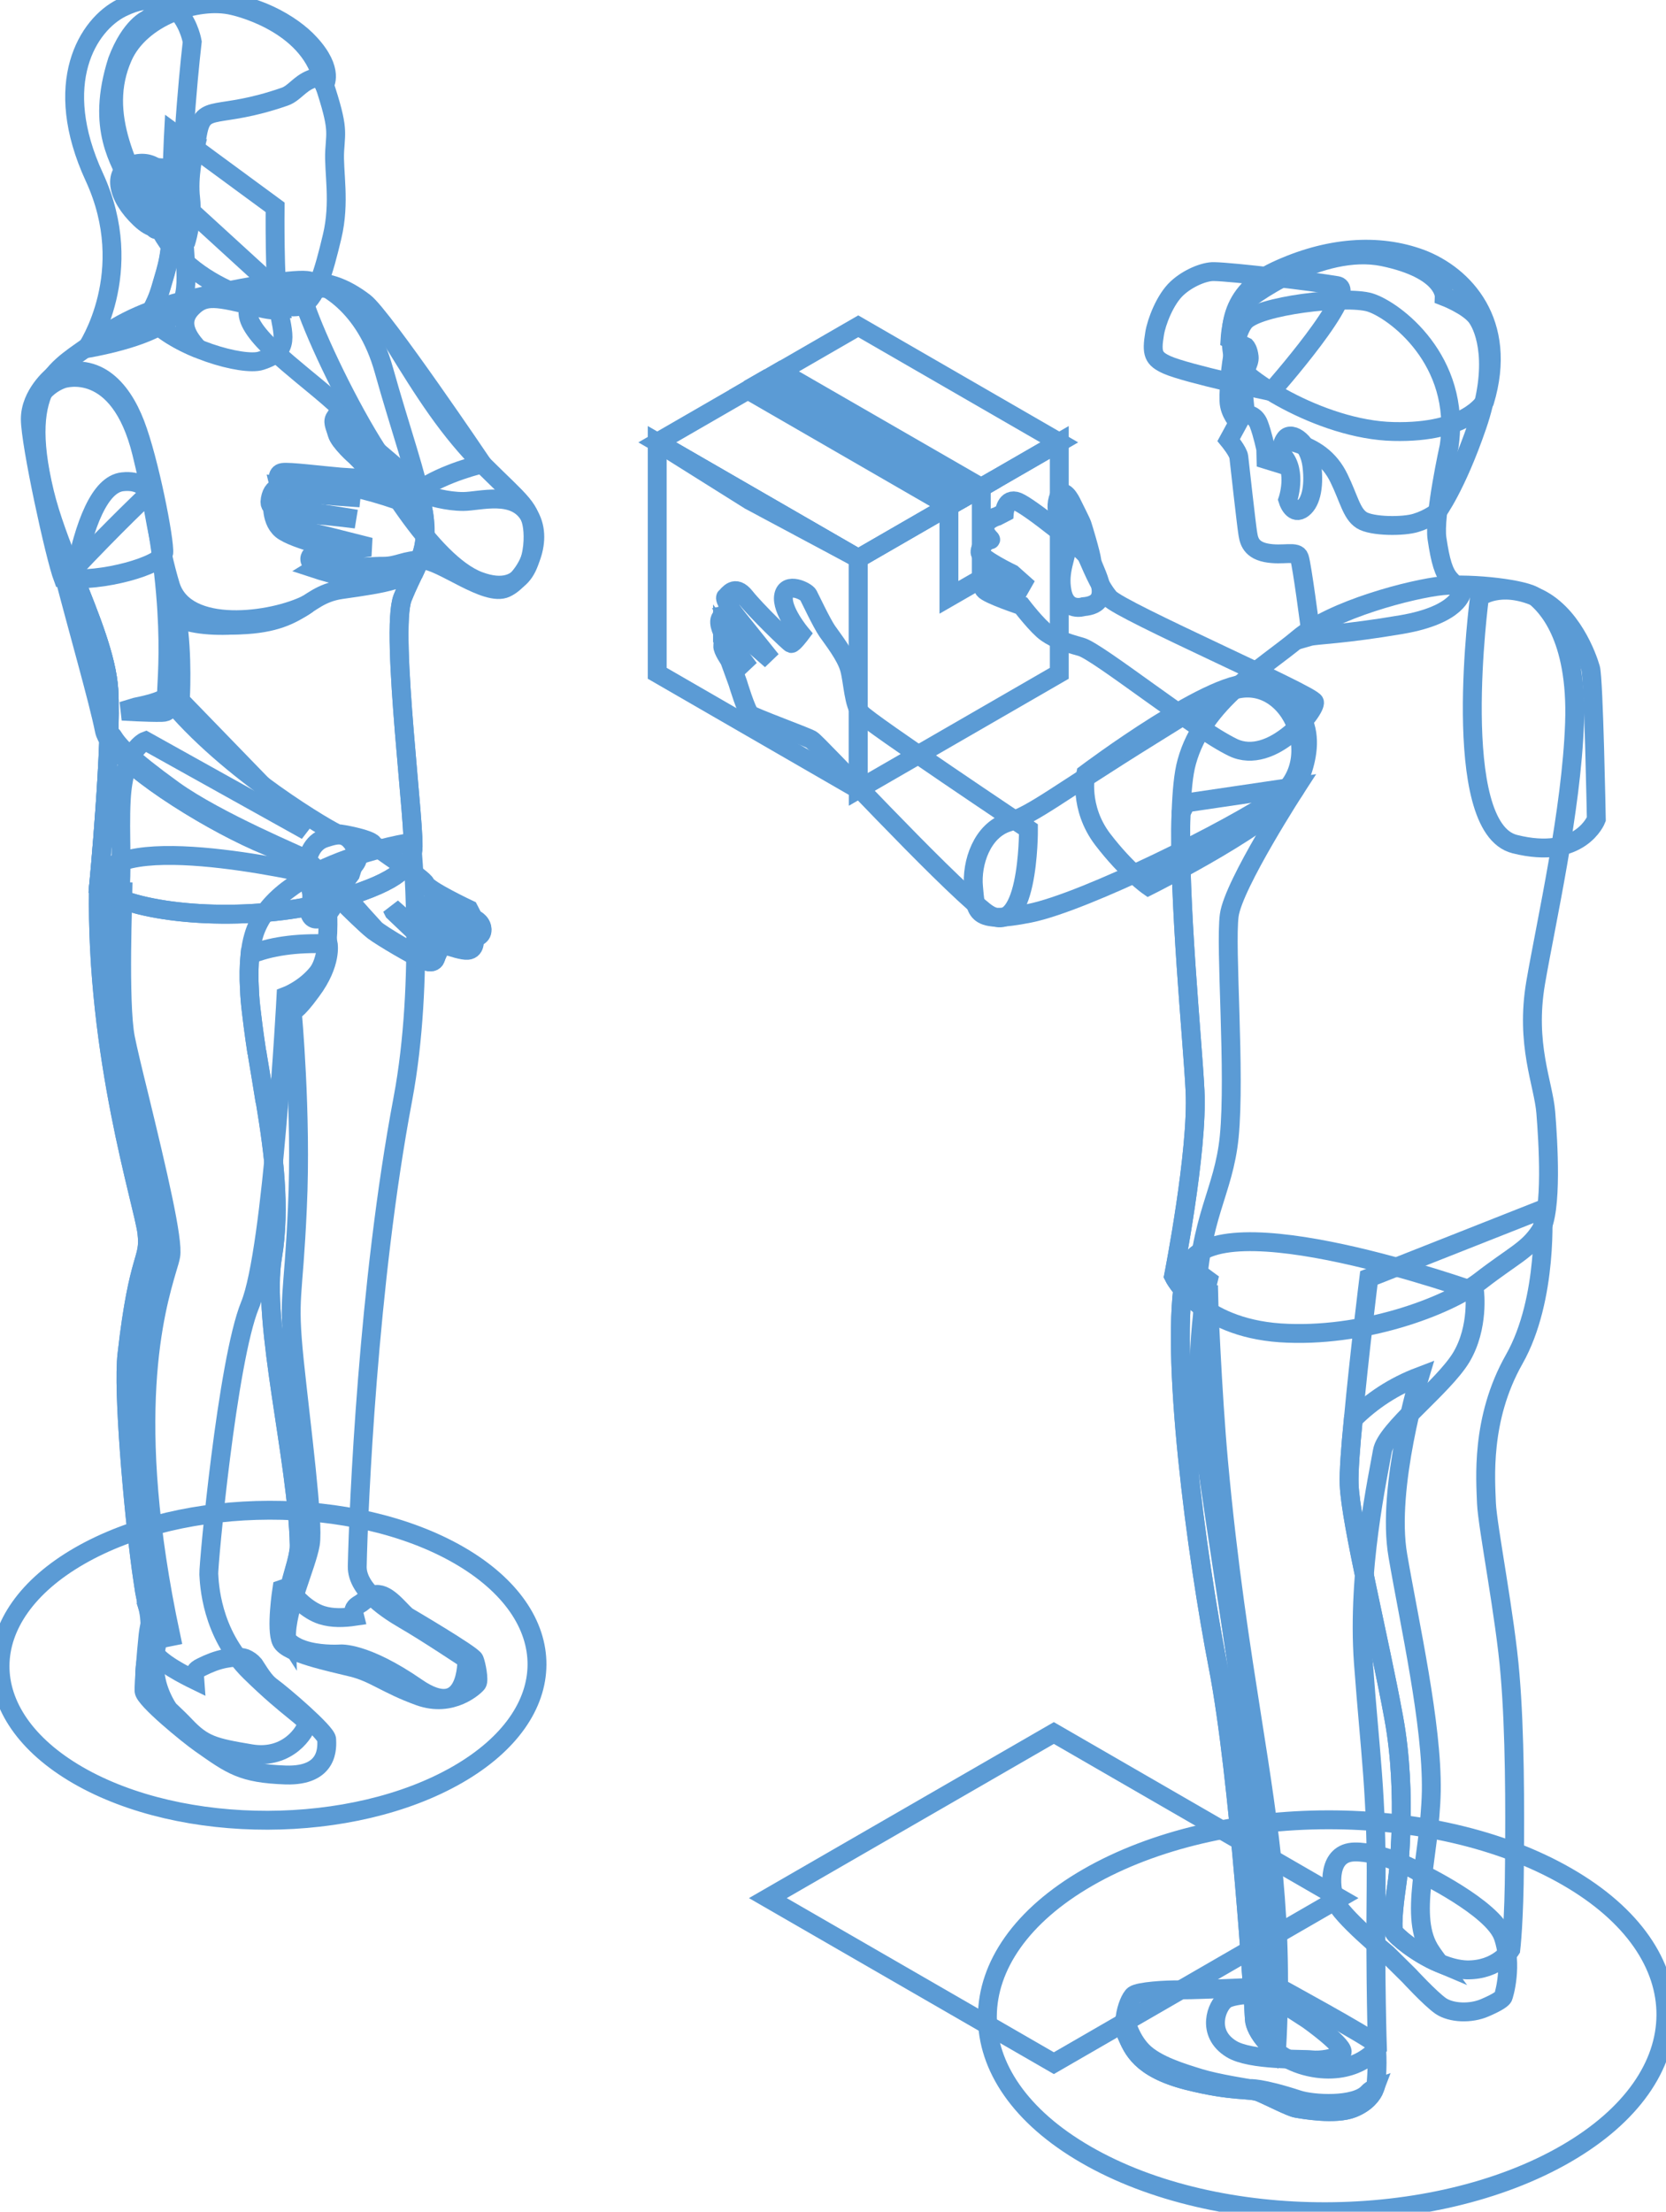 <svg width="64.31" height="85.34" viewBox="0 0 64.31 85.34" xmlns="http://www.w3.org/2000/svg" xmlns:xlink="http://www.w3.org/1999/xlink" overflow="hidden"><defs></defs><g><path d="M41.98 72.45C47.11 69.49 55.4 69.47 60.5 72.42 65.6 75.36 65.57 80.15 60.44 83.11 55.31 86.07 47.02 86.09 41.92 83.14 36.82 80.2 36.85 75.41 41.98 72.45Z" stroke="#5B9BD5" stroke-width="0.729" fill="none"/><path d="M40.68 79.61 29.64 73.24 40.68 66.87 51.71 73.24Z" stroke="#5B9BD5" stroke-width="0.729" fill="none"/><g><g><path d="M38.77 19.78C38.77 19.78 38.82 19.18 39.28 19.36 39.74 19.54 41.81 21.2 41.95 21.45 42.08 21.71 42.4 22.58 42.82 23.07 43.24 23.57 50.66 26.8 50.74 27.09 50.83 27.38 49.1 29.57 47.59 28.84 46.08 28.11 42.37 25.13 41.73 24.96 41.09 24.78 40.75 24.66 40.4 24.42 40.05 24.18 39.43 23.37 39.43 23.37 39.43 23.37 38.13 22.94 37.99 22.75 37.85 22.56 38.02 22.31 38.24 22.31 38.45 22.3 39.7 22.7 39.7 22.7L39.07 22.14C39.07 22.14 37.84 21.55 37.83 21.31 37.82 21.07 38.11 20.84 38.22 20.83 38.33 20.83 38 20.68 38.02 20.36 38.03 20.05 38.5 19.92 38.5 19.92L38.77 19.78Z" stroke="#5B9BD5" stroke-width="0.729" fill="none"/><path d="M41.82 23.41C41.82 23.41 41.16 23.63 41 22.83 40.84 22.03 41.2 21.44 41.19 21.03 41.17 20.62 41.1 20.39 41.1 20.39 41.1 20.39 40.67 19.85 40.84 19.26 41.01 18.67 41.35 19.36 41.38 19.43 41.41 19.5 41.73 20.12 41.77 20.24 41.81 20.36 42.11 21.34 42.15 21.65 42.18 21.97 43.12 23.3 41.82 23.41Z" stroke="#5B9BD5" stroke-width="0.729" fill="none"/></g><g><path d="M33.13 30.46 40.89 25.98 40.89 17.07 33.13 21.55Z" stroke="#5B9BD5" stroke-width="0.729" fill="none"/><path d="M33.13 30.46 25.37 25.98 25.37 17.07 33.13 21.55Z" stroke="#5B9BD5" stroke-width="0.729" fill="none"/><path d="M33.13 21.55 25.37 17.07 33.13 12.59 40.89 17.07Z" stroke="#5B9BD5" stroke-width="0.729" fill="none"/><path d="M36.63 23.05 37.88 22.33 37.88 18.81 36.63 19.53Z" stroke="#5B9BD5" stroke-width="0.729" fill="none"/><path d="M36.63 19.53 28.87 15.05 30.11 14.33 37.88 18.81Z" stroke="#5B9BD5" stroke-width="0.729" fill="none"/><path d="M37.21 19.2 29.44 14.71 29.51 14.67 37.28 19.16Z" stroke="#5B9BD5" stroke-width="0.729" fill="none"/><path d="M25.37 17.07 33.13 21.55 28.94 19.31Z" stroke="#5B9BD5" stroke-width="0.729" fill="none"/></g><g><linearGradient x1="2139.63" y1="-22.079" x2="2140.78" y2="-22.079" gradientUnits="userSpaceOnUse" id="SVGID_1_" gradientTransform="matrix(-0.999 0.037 0.037 0.999 2189.61 -38.864)"><stop offset="0.122" stop-color="#FEB9B8"/><stop offset="1" stop-color="#FFDEDE"/></linearGradient><path d="M57.11 23.04C57.11 23.04 57.88 22.44 59.28 23.03 60.67 23.63 61.28 25.37 61.4 25.79 61.52 26.21 61.62 31.61 61.62 31.61 61.62 31.61 61.01 33.21 58.47 32.57 55.92 31.93 57.11 23.04 57.11 23.04Z" stroke="#5B9BD5" stroke-width="0.729" fill="none"/><path d="M54.79 72.25C54.76 72.2 53.33 71.44 52.29 71.46 51.24 71.48 51.34 72.76 51.53 73.33 51.72 73.9 53.55 75.4 53.55 75.4L54.39 76.23C54.39 76.23 55.2 77.11 55.61 77.4 56.02 77.68 56.77 77.71 57.32 77.47 57.88 77.23 57.99 77.11 58.02 77.06 58.05 77.01 58.41 75.83 58.02 74.72 57.63 73.61 54.79 72.25 54.79 72.25Z" stroke="#5B9BD5" stroke-width="0.729" fill="none"/><path d="M58.29 64.62C58.48 66.84 58.48 69.7 58.46 71.92 58.45 74.15 58.32 75.22 58.32 75.22 58.32 75.22 57.82 76.03 56.62 76.01 56.28 76 55.91 75.9 55.56 75.75 54.68 75.38 53.89 74.71 53.81 74.55 53.7 74.32 53.86 73.12 53.91 72.79 53.97 72.45 54.35 69.25 53.8 66.28 53.26 63.31 52.13 58.74 52.08 57.28 52.06 56.82 52.13 55.86 52.24 54.76 52.46 52.36 52.84 49.31 52.84 49.31L59.55 46.66C59.55 46.66 59.78 50.1 58.45 52.45 57.14 54.76 57.35 57.12 57.38 58.01 57.42 58.91 58.11 62.4 58.29 64.62Z" stroke="#5B9BD5" stroke-width="0.729" fill="none"/><path d="M55.56 75.75C54.68 75.38 53.89 74.71 53.81 74.55 53.7 74.32 53.86 73.12 53.91 72.79 53.97 72.45 54.35 69.25 53.8 66.28 53.26 63.31 52.13 58.74 52.08 57.28 52.06 56.82 52.13 55.86 52.24 54.76 52.95 54.05 53.8 53.49 54.8 53.11 54.8 53.11 53.5 57.4 53.96 60.03 54.41 62.66 55.29 66.53 55.25 69.11 55.2 71.7 54.33 73.99 55.25 75.32 55.34 75.46 55.45 75.6 55.56 75.75Z" stroke="#5B9BD5" stroke-width="0.729" fill="none"/><path d="M43.49 78.52C43.72 79.04 44 79.81 45.83 80.28 47.66 80.74 48.23 80.57 48.64 80.74 49.04 80.91 49.81 81.31 50.04 81.35 50.27 81.39 51.54 81.62 52.22 81.35 52.74 81.14 52.98 80.82 53.07 80.58 53.1 80.51 53.11 80.45 53.12 80.4 53.14 80.18 53.22 79.04 53.06 78.83 52.9 78.62 49.27 76.64 49.27 76.64 49.27 76.64 46.25 76.79 45.61 76.78 44.96 76.77 43.97 76.84 43.77 76.98 43.65 77.07 43.48 77.45 43.43 77.85 43.39 78.08 43.41 78.32 43.49 78.52Z" stroke="#5B9BD5" stroke-width="0.729" fill="none"/><path d="M48.93 76.92C48.93 76.92 47.65 76.92 47.31 77.15 46.97 77.38 46.54 78.45 47.53 79.06 48.27 79.52 50.29 79.44 50.62 79.48 50.95 79.52 51.58 79.44 51.79 79.22 52 79 50.49 77.93 50.49 77.93L48.93 76.92Z" stroke="#5B9BD5" stroke-width="0.729" fill="none"/><path d="M43.49 78.52C43.72 79.04 44 79.81 45.83 80.28 47.66 80.74 48.23 80.57 48.64 80.74 49.04 80.91 49.81 81.31 50.04 81.35 50.27 81.39 51.54 81.62 52.22 81.35 52.74 81.14 52.98 80.82 53.07 80.58 52.98 80.61 52.88 80.67 52.8 80.76 52.3 81.3 50.67 81.2 50.12 81.02 48.65 80.54 48.24 80.59 48.24 80.59 48.24 80.59 46.95 80.39 46.31 80.19 45.67 79.99 44.63 79.69 44.1 79.15 43.57 78.61 43.43 77.85 43.43 77.85 43.39 78.08 43.41 78.32 43.49 78.52Z" stroke="#5B9BD5" stroke-width="0.729" fill="none"/><path d="M56.41 52.37C55.72 53.52 53.49 55.17 53.36 56 53.22 56.84 52.37 60.66 52.63 64.17 52.89 67.68 53.15 69.23 53.12 72.82 53.08 76.41 53.17 79.03 53.17 79.03 53.17 79.03 52.45 80.02 50.85 79.81 49.95 79.69 49.29 79.26 48.9 78.81 48.59 78.47 48.43 78.13 48.42 77.91 48.4 77.41 47.84 68.53 47.02 64.31 46.2 60.09 45.11 52.09 45.76 49.08 45.78 49 45.8 48.93 45.84 48.86 46.95 46.26 56.92 49.83 56.92 49.83 56.92 49.83 57.1 51.21 56.41 52.37Z" stroke="#5B9BD5" stroke-width="0.729" fill="none"/><g><path d="M49.28 79.07 49.03 79.06C49.31 74.15 48.77 70.71 48.08 66.35 47.65 63.61 47.16 60.5 46.79 56.45 46.54 53.7 46.4 50.02 46.4 49.98L46.65 49.97C46.65 50.01 46.79 53.68 47.04 56.42 47.41 60.46 47.9 63.56 48.33 66.3 49.02 70.67 49.56 74.13 49.28 79.07Z" stroke="#5B9BD5" stroke-width="0.729" fill="none"/></g><path d="M48.9 78.81C48.59 78.47 48.43 78.13 48.42 77.91 48.4 77.41 47.84 68.53 47.02 64.31 46.2 60.09 45.11 52.09 45.76 49.08 45.78 49 45.8 48.93 45.84 48.86 46.1 49.02 46.37 49.2 46.64 49.4 46.64 49.4 45.99 52.03 46.46 55.53 46.92 59.03 48.09 66.12 48.24 67.81 48.37 69.27 48.71 76.23 48.9 78.81Z" stroke="#5B9BD5" stroke-width="0.729" fill="none"/><path d="M59.67 42.93C59.76 44.05 59.93 46.73 59.46 47.49 58.98 48.24 58.43 48.43 57.14 49.43 55.86 50.42 52.56 51.64 49.42 51.43 47.84 51.32 46.82 50.78 46.18 50.26 45.54 49.74 45.3 49.24 45.3 49.24 45.3 49.24 46.25 44.42 46.13 42.09 46.04 40.21 45.48 34.69 45.59 31.37 45.62 30.55 45.68 29.86 45.81 29.4 46.45 27.06 48.79 25.75 50.12 24.63 51.45 23.51 54.51 22.72 55.68 22.6 56.84 22.49 58.92 22.73 59.28 23.04 59.64 23.35 60.9 24.5 60.78 27.9 60.66 31.29 59.69 35.53 59.28 37.91 58.87 40.3 59.58 41.81 59.67 42.93Z" stroke="#5B9BD5" stroke-width="0.729" fill="none"/><path d="M47.45 43.86C47.23 46.05 46.3 46.91 46.18 50.26 45.54 49.74 45.3 49.24 45.3 49.24 45.3 49.24 46.25 44.42 46.13 42.09 46.04 40.21 45.48 34.69 45.59 31.37 45.72 31.11 45.79 30.98 45.79 30.98L50.06 30.35C50.06 30.35 47.61 34.12 47.45 35.32 47.29 36.53 47.69 41.4 47.45 43.86Z" stroke="#5B9BD5" stroke-width="0.729" fill="none"/><path d="M55.94 17.21C55.94 17.21 55.34 19.91 55.47 20.78 55.6 21.66 55.73 22.1 55.98 22.37 56.22 22.64 56.43 22.84 56.43 22.84 56.43 22.84 56.33 23.72 54.1 24.1 51.87 24.48 50.84 24.49 50.56 24.56 50.28 24.64 50.28 24.64 50.28 24.64L50.58 24.28C50.58 24.28 50.26 21.81 50.16 21.52 50.07 21.22 49.53 21.46 48.87 21.33 48.22 21.2 48.2 20.77 48.16 20.54 48.12 20.31 47.84 17.83 47.82 17.63 47.8 17.43 47.43 16.98 47.43 16.98L47.8 16.3C47.8 16.3 47.45 15.93 47.44 15.47 47.42 15.01 47.53 13.03 48.04 12.41 48.55 11.79 51.95 11.39 52.88 11.67 53.82 11.96 56.42 13.89 55.94 17.21Z" stroke="#5B9BD5" stroke-width="0.729" fill="none"/><path d="M48.09 13.38C48.09 13.38 48.19 13.49 48.22 13.77 48.25 14.05 47.96 14.33 47.97 14.74 47.99 15.15 48.08 15.98 48.08 15.98 48.08 15.98 48.44 15.97 48.59 16.36 48.74 16.75 48.86 17.33 48.86 17.33L48.87 17.73 49.26 17.85C49.26 17.85 49.36 16.88 50.03 17.09 50.7 17.3 51.31 17.67 51.69 18.46 52.07 19.24 52.17 19.82 52.56 20.07 52.95 20.32 54.18 20.33 54.67 20.17 55.16 20.02 55.48 19.76 55.48 19.76 55.48 19.76 56.21 18.79 57.02 16.43 57.83 14.08 57.33 12.7 57.01 12.25 56.69 11.8 55.75 11.44 55.75 11.44 55.75 11.44 55.79 10.41 53.39 9.91 50.98 9.42 48.17 11.48 47.85 11.83 47.53 12.17 47.48 13.09 47.48 13.09L48.09 13.38Z" stroke="#5B9BD5" stroke-width="0.729" fill="none"/><path d="M49.07 15.11C49.07 15.11 45.81 14.42 45.05 14.08 44.52 13.84 44.44 13.65 44.57 12.87 44.64 12.43 44.97 11.55 45.44 11.12 45.86 10.73 46.49 10.47 46.86 10.48 47.57 10.49 50.68 10.86 51.61 11.02 52.55 11.18 49.07 15.11 49.07 15.11Z" stroke="#5B9BD5" stroke-width="0.729" fill="none"/><path d="M57.31 15.49C57.31 15.49 56.64 16.72 53.79 16.65 50.95 16.59 47.69 14.46 47.59 13.77 47.49 13.09 47.23 11.4 49.23 10.46 51.23 9.52 53.2 9.37 54.86 9.99 56.51 10.62 58.23 12.43 57.31 15.49Z" stroke="#5B9BD5" stroke-width="0.729" fill="none"/><path d="M49.53 17.59C49.53 17.59 49.38 17.23 49.62 16.92 49.86 16.61 50.53 17.08 50.64 17.96 50.75 18.84 50.58 19.46 50.23 19.66 49.88 19.86 49.71 19.29 49.71 19.29 49.71 19.29 50.08 18.21 49.53 17.59Z" stroke="#5B9BD5" stroke-width="0.729" fill="none"/></g><g><path d="M47.36 26.72C46.58 27.05 46.41 27.16 44.47 28.37 40.78 30.66 39.91 31.42 38.91 31.73 37.91 32.04 37.49 33.3 37.58 34.23 37.67 35.16 37.59 35.67 39.74 35.24 41.89 34.81 47.58 31.97 49.26 30.8 51.33 29.37 49.72 25.72 47.36 26.72Z" stroke="#5B9BD5" stroke-width="0.729" fill="none"/><path d="M28.31 23.65C28.31 23.65 27.92 23.1 28.02 23.03 28.12 22.96 28.36 22.52 28.77 23.04 29.18 23.56 30.48 24.82 30.54 24.83 30.61 24.85 30.91 24.45 30.91 24.45 30.91 24.45 30.14 23.53 30.25 22.98 30.36 22.43 31.13 22.82 31.2 22.96 31.27 23.09 31.7 24.01 31.93 24.35 32.16 24.68 32.65 25.3 32.79 25.8 32.93 26.3 32.94 27.18 33.24 27.53 33.53 27.88 39.7 32 39.7 32 39.7 32 39.73 36.55 37.98 35.15 36.23 33.74 31.57 28.68 31.32 28.54 31.07 28.4 29.11 27.69 28.96 27.57 28.81 27.45 28.48 26.35 28.48 26.35L28.16 25.47C28.16 25.47 27.88 25.07 27.9 24.92 27.92 24.77 27.9 24.42 27.9 24.42 27.9 24.42 27.62 23.89 27.91 23.77 28.18 23.66 28.31 23.65 28.31 23.65Z" stroke="#5B9BD5" stroke-width="0.729" fill="none"/><path d="M28.31 23.65 29.77 25.47 28.73 24.56 28.1 23.7Z" stroke="#5B9BD5" stroke-width="0.729" fill="none"/><path d="M27.89 24.42 28.92 25.8 28.4 25.36 27.89 24.65Z" stroke="#5B9BD5" stroke-width="0.729" fill="none"/><path d="M41.91 29.86C41.91 29.86 41.63 31.15 42.56 32.38 43.5 33.61 44.33 34.19 44.33 34.19 44.33 34.19 49.52 31.6 50.05 30.34 50.5 29.28 51.19 27.28 48.45 26.41 47.08 25.97 41.91 29.86 41.91 29.86Z" stroke="#5B9BD5" stroke-width="0.729" fill="none"/></g></g></g><g><path d="M3.06 60.04C7.12 57.7 13.68 57.68 17.72 60.01 21.75 62.34 21.73 66.13 17.67 68.47 13.61 70.81 7.05 70.83 3.01 68.5-1.02 66.17-1 62.38 3.06 60.04Z" stroke="#5B9BD5" stroke-width="0.729" fill="none"/><g><linearGradient x1="2089.49" y1="11.176" x2="2088.41" y2="-0.57" gradientUnits="userSpaceOnUse" id="SVGID_2_" gradientTransform="matrix(-1 0 0 1 2094.15 0)"><stop offset="0.122" stop-color="#F7413E"/><stop offset="0.99" stop-color="#FF6D67"/></linearGradient><linearGradient x1="7.58" y1="10.885" x2="10.283" y2="14.307" gradientUnits="userSpaceOnUse" id="SVGID_3_"><stop offset="0.122" stop-color="#FCA4B5"/><stop offset="0.99" stop-color="#FFADB7"/></linearGradient><linearGradient x1="2087.32" y1="8.015" x2="2090.06" y2="6.776" gradientUnits="userSpaceOnUse" id="SVGID_4_" gradientTransform="matrix(-1 0 0 1 2094.15 0)"><stop offset="0.122" stop-color="#FEB9B8"/><stop offset="1" stop-color="#FFDEDE"/></linearGradient><linearGradient x1="2088.69" y1="7.034" x2="2087.92" y2="8.005" gradientUnits="userSpaceOnUse" id="SVGID_5_" gradientTransform="matrix(-1 0 0 1 2094.15 0)"><stop offset="0.122" stop-color="#FCA4B5"/><stop offset="0.99" stop-color="#FFADB7"/></linearGradient><path d="M16.08 65.11C14.07 63.72 13.13 63.82 13.13 63.82 13.13 63.82 10.63 63.99 10.9 62.49 11.12 61.21 11.45 60.42 11.53 59.87 11.55 59.78 11.55 59.69 11.55 59.61 11.48 56.36 10.09 51.04 10.52 48.5 10.84 46.61 10.57 44.52 10.24 42.52 10.22 42.47 10.22 42.43 10.21 42.38 10.12 41.82 10.03 41.27 9.94 40.74 9.93 40.68 9.93 40.63 9.91 40.58 9.86 40.24 9.81 39.91 9.77 39.59 9.75 39.42 9.73 39.26 9.71 39.1 9.67 38.78 9.64 38.47 9.63 38.18 9.6 37.7 9.61 37.25 9.65 36.84 9.68 36.58 9.72 36.34 9.79 36.11 10.6 33.28 15.89 32.5 15.89 32.5 15.89 32.5 16.42 37.79 15.55 42.41 14.2 49.55 13.84 58.16 13.79 60.44 13.77 61.38 15.03 62.16 15.61 62.5 16.43 62.97 18.02 64.03 18.02 64.03 18.02 64.03 18.09 66.5 16.08 65.11Z" stroke="#5B9BD5" stroke-width="0.729" fill="none"/><path d="M11.28 39.02C11.28 39.02 11.65 42.97 11.48 46.6 11.32 50.21 11.1 49.93 11.36 52.5 11.63 55.07 12.12 58.75 11.98 59.58 11.84 60.41 11.03 62.09 11.06 63.18 10.95 63.01 10.89 62.78 10.94 62.5 11.14 61.22 11.46 60.43 11.53 59.87 11.55 59.78 11.55 59.69 11.55 59.61 11.48 56.36 10.09 51.04 10.52 48.5 10.84 46.61 10.57 44.52 10.24 42.52 10.22 42.47 10.22 42.43 10.21 42.38 10.12 41.82 10.03 41.27 9.94 40.74 9.93 40.68 9.93 40.63 9.91 40.58 9.86 40.24 9.81 39.91 9.77 39.59 9.75 39.42 9.73 39.26 9.71 39.1 9.67 38.78 9.64 38.47 9.63 38.18 9.6 37.7 9.61 37.25 9.65 36.84 10.4 36.53 11.39 36.37 12.67 36.42 12.67 36.42 12.82 37.17 12.02 38.24 11.41 39.08 11.28 39.02 11.28 39.02Z" stroke="#5B9BD5" stroke-width="0.729" fill="none"/><path d="M14.43 61.54C14.9 61.4 15.37 62.07 15.7 62.36 15.7 62.36 18.24 63.85 18.31 64.04 18.39 64.24 18.5 64.83 18.42 64.95 18.34 65.06 17.45 65.91 16.18 65.45 14.91 64.99 14.45 64.55 13.6 64.34 12.75 64.13 11.08 63.79 10.86 63.33 10.64 62.87 10.88 61.32 10.88 61.32 10.88 61.32 11.15 61.22 11.25 61.41 11.36 61.6 11.85 62.14 12.42 62.32 12.83 62.45 13.28 62.43 13.69 62.37 13.66 62.25 13.62 62.14 13.71 62.03 13.77 61.95 13.86 61.91 13.95 61.85 14.06 61.77 14.16 61.67 14.28 61.6 14.33 61.58 14.38 61.55 14.43 61.54Z" stroke="#5B9BD5" stroke-width="0.729" fill="none"/><path d="M12.26 37.54C11.76 38.17 11.04 38.44 11.04 38.44 11.04 38.44 10.53 48.22 9.65 50.36 8.77 52.51 8.04 60.41 8.06 60.74 8.08 61.06 8.13 63.01 9.66 64.51 11.19 66.01 11.86 66.3 11.84 66.53 11.82 66.76 11.14 67.91 9.69 67.67 8.25 67.43 7.85 67.33 7.15 66.59 6.45 65.85 5.71 65.35 5.6 64.77 5.5 64.19 5.99 63.05 5.69 61.96 5.7 61.95 5.69 61.95 5.69 61.94 5.68 61.88 5.66 61.81 5.64 61.73 5.64 61.71 5.64 61.68 5.63 61.66 5.61 61.59 5.6 61.5 5.58 61.41 5.54 61.16 5.5 60.87 5.45 60.53 5.13 58.13 4.74 53.68 4.9 52.27 5.35 48.29 5.8 48.69 5.67 47.56 5.53 46.43 3.69 40.76 3.8 34.26 3.8 34.1 3.84 33.95 3.91 33.83 4.85 31.97 12.53 33.85 12.53 33.85 12.53 33.85 12.96 36.65 12.26 37.54Z" stroke="#5B9BD5" stroke-width="0.729" fill="none"/><g><path d="M6.35 63.2C4.51 54.63 5.75 50.46 6.22 48.89 6.28 48.68 6.33 48.51 6.35 48.41 6.45 47.82 5.65 44.51 5.12 42.31 4.88 41.33 4.68 40.49 4.6 40.08 4.33 38.71 4.49 34.56 4.5 34.39L4.75 34.4C4.75 34.44 4.58 38.69 4.84 40.04 4.92 40.45 5.12 41.29 5.36 42.26 6.1 45.3 6.7 47.87 6.59 48.46 6.57 48.58 6.52 48.74 6.45 48.97 6 50.51 4.78 54.64 6.6 63.15L6.35 63.2Z" stroke="#5B9BD5" stroke-width="0.729" fill="none"/></g><path d="M6.48 65.92C6.08 65.55 5.75 65.22 5.68 64.86 5.57 64.28 6.04 63.14 5.72 62.05 5.71 62.02 5.7 61.99 5.69 61.96 5.7 61.95 5.69 61.95 5.69 61.94 5.68 61.88 5.66 61.81 5.64 61.73 5.64 61.71 5.64 61.68 5.63 61.66 5.62 61.58 5.6 61.5 5.58 61.41 5.54 61.16 5.5 60.87 5.45 60.53 5.13 58.13 4.74 53.68 4.9 52.27 5.35 48.29 5.8 48.69 5.67 47.56 5.53 46.43 3.69 40.76 3.8 34.26 3.8 34.1 3.84 33.95 3.91 33.83 4.2 33.9 4.42 33.97 4.42 33.97 4.42 33.97 4.08 36.34 4.42 39.4 4.77 42.47 6.17 47.53 6.17 48.16 6.17 48.78 5.21 50.6 5.24 53.97 5.28 57.34 6.26 62.1 6.2 62.78 6.16 63.26 5.55 64.42 6.48 65.92Z" stroke="#5B9BD5" stroke-width="0.729" fill="none"/><path d="M9.47 63.99C9.24 63.91 8.95 63.95 8.68 64 8.37 64.06 8.07 64.18 7.79 64.32 7.51 64.45 7.5 64.56 7.52 64.83 7.15 64.65 6.12 64.13 5.96 63.74 5.84 63.46 5.8 62.67 5.8 62.67 5.8 62.67 5.74 62.79 5.7 63.26 5.65 63.73 5.55 64.93 5.56 65.25 5.58 65.57 7.26 66.94 7.73 67.27 8.94 68.12 9.34 68.43 11.03 68.49 12.72 68.54 12.62 67.39 12.61 67.11 12.59 66.84 10.93 65.41 10.46 65.07 10.19 64.87 9.99 64.51 9.81 64.24 9.71 64.12 9.59 64.04 9.47 63.99Z" stroke="#5B9BD5" stroke-width="0.729" fill="none"/><path d="M12.68 11.12C12.68 11.12 13.79 10.92 15.18 13.18 16.41 15.18 17.3 16.59 18.7 17.99 20.11 19.39 20.51 19.61 20.57 20.51 20.63 21.41 20.34 23.11 18.49 22.42 16.64 21.73 14.48 17.98 13.67 16.39 12.86 14.82 5.52 11.07 12.68 11.12Z" stroke="#5B9BD5" stroke-width="0.729" fill="none"/><path d="M18.62 17.9C18.62 17.9 17.17 18.23 16.17 18.92 15.17 19.61 11.11 11.08 11.66 10.95 12.5 10.76 13.33 11.1 14.07 11.67 14.78 12.22 18.62 17.9 18.62 17.9Z" stroke="#5B9BD5" stroke-width="0.729" fill="none"/><path d="M7.42 1.61C7.42 1.61 7.01-0.84 4.7 0.3 3.39 0.95 1.97 3.21 3.64 6.83 5.34 10.51 3.34 13.45 3.34 13.45 3.34 13.45 5.73 13.07 6.58 12.28 7.43 11.48 7.16 10.78 7.05 8.3 6.93 5.82 7.42 1.61 7.42 1.61Z" stroke="#5B9BD5" stroke-width="0.729" fill="none"/><path d="M16.41 20.37C16.43 20.96 16.32 21.33 16.15 21.72 16.15 21.72 16.15 21.72 16.15 21.73 16.11 21.81 16.07 21.9 16.03 21.99 15.89 22.28 15.72 22.62 15.54 23.07 15.04 24.37 16.09 32.28 15.93 32.85 15.77 33.41 15.57 33.94 13.12 34.68 10.39 35.52 6.54 35.43 4.6 34.67 4.3 34.55 4.03 34.42 3.8 34.26 3.8 34.26 4.33 28.69 4.2 26.61 4.12 25.4 3.49 23.84 2.86 22.27 2.83 22.2 2.8 22.12 2.77 22.05 2.35 21 1.95 19.96 1.72 19.01 0.68 14.7 2.33 14.19 3.64 13.19 4.76 12.34 5.91 11.89 7.2 11.58 9.14 11.1 11.24 10.76 11.83 10.82 12.42 10.88 14.11 11.73 14.82 14.29 15.44 16.51 16.11 18.38 16.33 19.67 16.37 19.87 16.39 20.05 16.4 20.22 16.41 20.27 16.41 20.32 16.41 20.37Z" stroke="#5B9BD5" stroke-width="0.729" fill="none"/><path d="M16.41 20.37C16.43 20.96 16.32 21.33 16.15 21.72 16.15 21.72 16.15 21.72 16.15 21.73 16.11 21.81 16.07 21.9 16.03 21.99 15.53 22.11 14.91 22.27 14.55 22.35 13.86 22.51 12.14 21.94 12.14 21.94L13.26 21.25C13.26 21.25 11.36 20.84 10.87 20.44 10.39 20.03 10.54 19.21 10.54 19.21 11.63 18.01 14.64 18.99 16.33 19.67 16.37 19.87 16.39 20.05 16.4 20.22 16.41 20.27 16.41 20.32 16.41 20.37Z" stroke="#5B9BD5" stroke-width="0.729" fill="none"/><path d="M15.93 32.85C15.77 33.41 15.57 33.94 13.12 34.68 10.39 35.52 6.54 35.43 4.6 34.67 4.3 34.55 4.03 34.42 3.8 34.26 3.8 34.26 4.33 28.69 4.2 26.61 4.12 25.4 3.49 23.84 2.86 22.27 3.25 20.21 3.86 18.68 4.73 18.59 7.37 18.31 4.8 23.95 8.41 24.11 11.75 24.26 11.59 22.98 13.18 22.75 14.95 22.5 15.79 22.36 16.15 21.73 15.99 22.09 15.78 22.48 15.54 23.07 15.04 24.37 16.09 32.28 15.93 32.85Z" stroke="#5B9BD5" stroke-width="0.729" fill="none"/><path d="M11.83 32.05 5.62 28.59C5.62 28.59 4.78 28.89 4.68 30.87 4.61 32.21 4.75 33.57 4.6 34.67 4.3 34.55 4.03 34.42 3.8 34.26 3.8 34.26 4.33 28.69 4.2 26.61 4.12 25.34 3.43 23.69 2.77 22.05 4.36 20.35 5.81 18.98 5.81 18.98 5.81 18.98 6.15 21.19 6.58 22.59 7.16 24.47 10.54 23.99 11.87 23.31 10.75 24.15 7.91 24.39 6.83 23.83 7.07 25.28 6.96 27.03 6.96 27.03L11.83 32.05Z" stroke="#5B9BD5" stroke-width="0.729" fill="none"/><path d="M2.43 14.62C2.43 14.62 4.59 13.9 5.47 17.48 6.89 23.3 6.39 26.33 6.43 26.88 8.79 29.81 12.94 32.18 13.04 32.17 13.14 32.16 14.27 32.37 14.4 32.56 14.53 32.75 16.34 33.87 16.43 34.11 16.53 34.35 18.1 35.09 18.1 35.09L18.28 35.44C18.28 35.44 18.6 35.56 18.6 35.85 18.61 36.14 18.29 36.16 18.29 36.16 18.29 36.16 18.39 36.62 18.04 36.65 17.69 36.68 16.37 36.15 16.33 36.12 16.29 36.09 16.25 36.15 16.25 36.15 16.25 36.15 16.74 36.43 16.81 36.63 16.88 36.83 16.87 37.27 16.4 37.06 15.94 36.86 14.74 36.15 14.42 35.91 14.1 35.67 13.05 34.61 12.94 34.52 12.86 34.46 12.52 33.74 11.71 33.28 11.4 33.1 10.96 32.89 10.32 32.63 8.05 31.71 4.26 29.32 4.03 28.19 3.54 25.75 0.99 17.76 1.33 15.83 1.51 14.89 2.43 14.62 2.43 14.62Z" stroke="#5B9BD5" stroke-width="0.729" fill="none"/><g><path d="M4.35 28.41C4.57 28.77 4.99 29.25 6.69 30.48 8.4 31.71 11.67 33.05 11.79 33.14 11.91 33.23 12.51 33.84 12.51 33.84L12.95 33.87 13.6 33.51 13.53 33.73 13.28 34.07C13.28 34.07 13.3 34.45 13.46 34.69 13.62 34.92 14.33 35.68 14.48 35.85 14.63 36.02 16.24 36.96 16.45 37.03 16.56 37.07 16.71 37.05 16.81 36.99 16.76 37.1 16.64 37.17 16.4 37.07 15.94 36.87 14.74 36.16 14.42 35.92 14.1 35.68 13.05 34.62 12.94 34.53 12.86 34.47 12.52 33.75 11.71 33.29 11.4 33.11 10.96 32.9 10.32 32.64 8.3 31.82 5.08 29.84 4.23 28.61 4.28 28.43 4.31 28.35 4.35 28.41Z" stroke="#5B9BD5" stroke-width="0.729" fill="none"/><path d="M16.26 36.15C16.26 36.15 16.31 36.18 16.38 36.22 16.29 36.17 16.22 36.15 16.22 36.15L15.2 35.18 15.12 35.02 16.25 36.02C16.25 36.02 17.5 36.56 17.85 36.55 18.2 36.54 18.27 36.52 18.26 36.35 18.25 36.18 18.15 36.1 18.08 35.99 18.01 35.89 17.15 35.77 16.96 35.67 16.77 35.57 15.94 35.04 15.94 35.04 15.94 35.04 16.52 35.37 17.03 35.6 17.53 35.83 17.98 35.83 18.07 35.86 18.16 35.89 18.27 36.09 18.27 36.09L18.44 36.08C18.44 36.08 18.55 35.96 18.52 35.81 18.49 35.66 18.36 35.61 18.36 35.61L17.1 35.18 16.34 34.67 17.12 35.08C17.12 35.08 18.13 35.43 18.31 35.48 18.39 35.52 18.6 35.64 18.61 35.87 18.62 36.16 18.3 36.18 18.3 36.18 18.3 36.18 18.4 36.64 18.05 36.67 17.7 36.7 16.38 36.17 16.34 36.14 16.3 36.08 16.26 36.15 16.26 36.15Z" stroke="#5B9BD5" stroke-width="0.729" fill="none"/><path d="M6.82 27.34C6.18 26.95 6.8 27.48 6.24 27.49 5.68 27.5 4.72 27.44 4.72 27.44 4.72 27.44 4.72 27.44 5.25 27.28 6.36 27.06 6.42 26.87 6.42 26.87 6.55 27.04 6.69 27.19 6.82 27.34 6.82 27.35 6.82 27.35 6.82 27.34Z" stroke="#5B9BD5" stroke-width="0.729" fill="none"/></g><path d="M11.94 35.18C11.94 35.18 12.06 34.75 12.03 34.48 12 34.21 11.81 33.92 11.83 33.48 11.85 33.04 12.04 32.5 12.54 32.34 13.04 32.18 13.41 32.07 13.75 32.78 14.09 33.49 12.97 33.74 12.92 33.96 12.87 34.17 12.96 34.58 12.86 34.93 12.76 35.26 12.07 35.8 11.94 35.18Z" stroke="#5B9BD5" stroke-width="0.729" fill="none"/><path d="M11 19.68 11 19.68C11.01 19.68 10.95 20.01 11.04 20.19 11.14 20.37 12.59 20.68 12.59 20.68L14.29 21.11C14.29 21.11 12.96 21.3 12.7 21.28 12.44 21.26 11.81 21.32 11.99 21.69 12.17 22.06 14.22 21.84 14.8 21.85 15.37 21.85 15.62 21.6 16.32 21.61 17.03 21.62 18.78 23.05 19.53 22.69 20.28 22.34 21.01 20.91 20.44 19.91 19.87 18.91 18.52 19.35 17.88 19.35 17.24 19.35 16.62 19.16 16.27 19.05 15.92 18.94 15.69 18.51 15.64 18.39 15.6 18.27 14.96 17.74 14.96 17.74 14.74 17.55 13.75 16.72 13.66 16.61 13.57 16.51 13.41 16.23 13.34 16.15 13.27 16.07 13.13 15.87 12.97 16.06 12.96 16.07 12.96 16.07 12.96 16.08 12.81 16.26 12.92 16.41 13.01 16.73 13.1 17.05 13.72 17.59 13.72 17.59L14.34 18.21C14.34 18.21 14.26 18.34 13.95 18.43 13.93 18.44 13.9 18.44 13.86 18.44L13.86 18.44C13.72 18.45 13.47 18.43 13.17 18.41L13.16 18.41C12.34 18.34 11.17 18.19 10.91 18.23 10.65 18.27 10.75 18.57 10.78 18.74 10.79 18.78 10.79 18.82 10.78 18.84 10.77 18.85 10.76 18.86 10.74 18.86 10.58 18.83 10.44 19.06 10.42 19.37 10.42 19.45 10.45 19.51 10.51 19.55 10.66 19.66 10.94 19.68 11 19.68Z" stroke="#5B9BD5" stroke-width="0.729" fill="none"/><path d="M10.62 8C10.62 8 10.59 10.81 10.75 11.86 10.91 12.91 11.26 13.54 10.07 13.92 9.39 14.14 6.84 13.44 5.78 12.25 5.69 12.1 5.97 11.92 6.21 11.09 6.45 10.25 6.63 9.87 6.62 8.24 6.62 6.62 6.7 5.12 6.7 5.12L10.62 8Z" stroke="#5B9BD5" stroke-width="0.729" fill="none"/><path d="M10.78 11.96C10.61 11.98 10.35 11.96 9.97 11.86 8.35 11.45 7.91 11.37 7.42 11.86 6.93 12.34 7.11 12.88 7.66 13.46 6.94 13.17 6.23 12.76 5.79 12.26 5.7 12.12 5.98 11.93 6.22 11.1 6.46 10.27 6.63 9.89 6.63 8.25L6.63 7.47 10.69 11.18C10.71 11.45 10.73 11.69 10.76 11.87 10.76 11.9 10.77 11.93 10.78 11.96Z" stroke="#5B9BD5" stroke-width="0.729" fill="none"/><path d="M8.99 0.22C8.99 0.22 11.68 0.78 12.38 2.84 13.08 4.9 12.97 4.99 12.92 5.81 12.87 6.63 13.14 7.79 12.82 9.13 12.5 10.47 12.19 11.61 11.58 11.81 10.97 12.01 7.49 11.31 6.22 8.94 4.96 6.58 3.77 4.4 4.74 2.2 5.42 0.65 7.63-0.11 8.99 0.22Z" stroke="#5B9BD5" stroke-width="0.729" fill="none"/><path d="M4.53 2.34C5.04 0.99 5.7 0.74 5.7 0.74 5.7 0.74 6.33 0.05 8.1 0.05 9.78 0.05 11.28 0.93 11.96 1.68 12.92 2.72 12.52 3.29 12.52 3.29L12.51 3.27C12.48 3.19 12.32 2.92 12 3.06 11.55 3.24 11.36 3.6 10.99 3.73 8.37 4.64 7.85 3.95 7.63 5.15 7.41 6.37 7.3 6.8 6.75 6.61 5.87 6.31 5.91 6.5 5.48 7.09 5.65 7.65 5.85 8.26 6.07 8.8 6.07 8.8 6.05 9.35 5.04 7.14 4.66 6.23 3.68 5 4.53 2.34Z" stroke="#5B9BD5" stroke-width="0.729" fill="none"/><path d="M6.42 6.91C6.42 6.91 6.04 6.11 5.18 6.34 4.32 6.58 4.48 7.56 5.41 8.44 6.34 9.32 6.56 8.28 6.61 8.21 6.65 8.16 6.19 7.53 6.42 6.91Z" stroke="#5B9BD5" stroke-width="0.729" fill="none"/><path d="M6.11 7.03C6.11 7.03 5.73 6.58 5.36 6.78 4.79 7.08 5.61 8.01 5.69 8.13 5.77 8.25 6.19 8.2 6.24 7.92 6.28 7.63 5.81 7.39 6.11 7.03Z" stroke="#5B9BD5" stroke-width="0.729" fill="none"/><path d="M7.49 5.87C7.49 5.87 7.26 6.82 7.36 7.66 7.46 8.5 7.16 9.4 7.16 9.4 7.16 9.4 7.33 8.32 7.16 7.7 7 7.08 6.67 6.74 6.72 6.4 6.77 6.06 7.49 5.87 7.49 5.87Z" stroke="#5B9BD5" stroke-width="0.729" fill="none"/><path d="M13.96 18.44C13.94 18.45 13.91 18.45 13.87 18.45L14.27 18.47 14.91 18.22 14.16 17.88C14.16 17.88 13.26 16.96 13.18 16.8 13.12 16.69 13.03 16.33 12.98 16.1 12.83 16.28 12.94 16.43 13.03 16.75 13.12 17.07 13.74 17.61 13.74 17.61L14.36 18.23C14.35 18.22 14.28 18.34 13.96 18.44Z" stroke="#5B9BD5" stroke-width="0.729" fill="none"/><path d="M11.81 19.03C12.34 19.11 13.9 19.21 13.9 19.21L10.78 18.75C10.79 18.79 10.79 18.83 10.78 18.85 11.02 18.88 11.41 18.97 11.81 19.03Z" stroke="#5B9BD5" stroke-width="0.729" fill="none"/><path d="M10.52 19.55C10.66 19.67 10.95 19.69 11 19.69L11.01 19.69C11.15 19.7 11.77 19.82 12.28 19.87 12.76 19.91 13.62 20.01 13.75 20.03 13.52 19.99 11 19.59 10.74 19.59 10.67 19.58 10.59 19.57 10.52 19.55Z" stroke="#5B9BD5" stroke-width="0.729" fill="none"/></g><path d="M2.02 14.52C2.02 14.52 1.17 15.22 1.17 16.17 1.17 17.12 2.12 21.49 2.43 22.31 3.94 22.49 6.26 21.8 6.32 21.34 6.37 20.88 5.76 17.76 5.22 16.36 4.68 14.96 3.67 13.83 2.02 14.52Z" stroke="#5B9BD5" stroke-width="0.729" fill="none"/></g></svg>